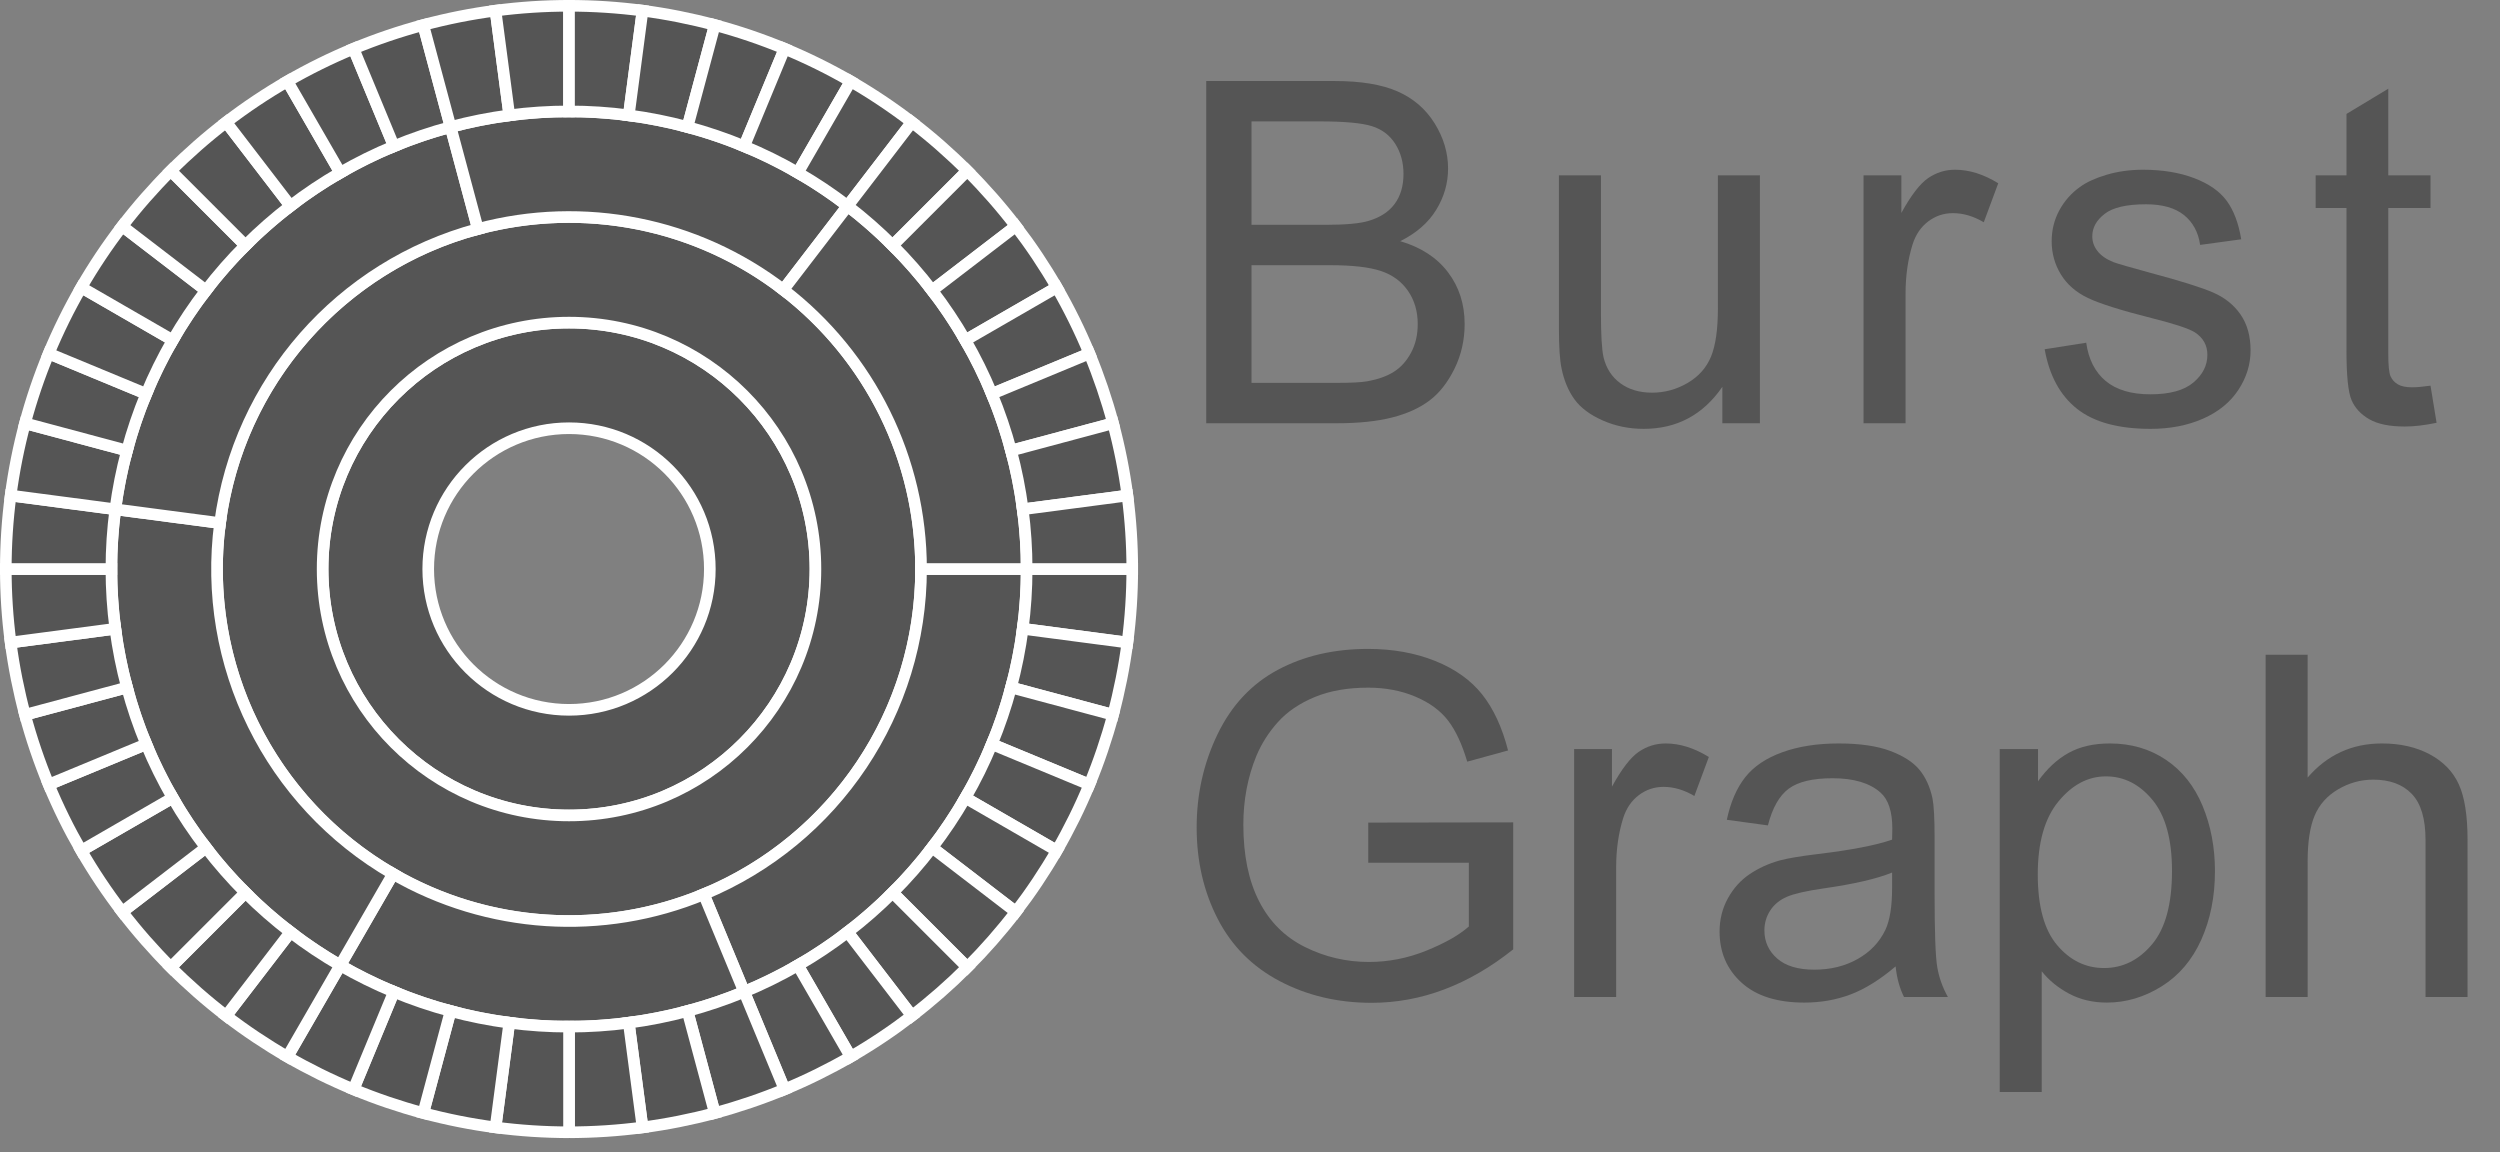 <?xml version="1.0" encoding="utf-8"?>
<!-- Generator: Adobe Illustrator 16.0.3, SVG Export Plug-In . SVG Version: 6.00 Build 0)  -->
<!DOCTYPE svg PUBLIC "-//W3C//DTD SVG 1.1//EN" "http://www.w3.org/Graphics/SVG/1.1/DTD/svg11.dtd">
<svg version="1.1" id="Ebene_1" xmlns="http://www.w3.org/2000/svg" xmlns:xlink="http://www.w3.org/1999/xlink" x="0px" y="0px"
	 width="3660.287px" height="1686.992px" viewBox="1982.635 23.5 3660.287 1686.992"
	 enable-background="new 1982.635 23.5 3660.287 1686.992" xml:space="preserve">
<rect x="1982.635" y="23.5" width="3660.287" height="1686.992" fill="#808080" stroke="none"/>
<path fill="#555555" stroke="#FFFFFF" stroke-width="17" stroke-miterlimit="10" d="M3176.535,856.625
	c0,199.25-161.523,360.772-360.773,360.772s-360.773-161.522-360.773-360.772s161.523-360.774,360.773-360.774
	S3176.535,657.376,3176.535,856.625L3176.535,856.625 M3021.917,856.625c0-113.857-92.3-206.157-206.156-206.157
	s-206.156,92.3-206.156,206.157s92.3,206.156,206.156,206.156S3021.917,970.483,3021.917,856.625L3021.917,856.625z"/>
<path fill="#555555" stroke="#FFFFFF" stroke-width="17" stroke-miterlimit="10" d="M3331.153,856.625
	c0,284.644-230.748,515.391-515.392,515.391s-515.392-230.748-515.392-515.391c0-284.642,230.748-515.391,515.392-515.391
	S3331.153,571.983,3331.153,856.625L3331.153,856.625 M3176.535,856.625c0-199.25-161.523-360.774-360.773-360.774
	s-360.773,161.524-360.773,360.774s161.523,360.772,360.773,360.772S3176.535,1055.875,3176.535,856.625L3176.535,856.625z"/>
<path fill="#555555" stroke="#FFFFFF" stroke-width="17" stroke-miterlimit="10" d="M3331.153,856.625h154.617
	c0,270.992-163.242,515.303-413.606,619.006l-59.17-142.848C3205.581,1253.012,3331.153,1065.083,3331.153,856.625z"/>
<path fill="#555555" stroke="#FFFFFF" stroke-width="17" stroke-miterlimit="10" d="M3012.992,1332.784l59.17,142.848
	c-192.442,79.713-411.014,65.387-591.404-38.762l77.309-133.902C2696.829,1383.083,2864.959,1394.103,3012.992,1332.784z"/>
<path fill="#555555" stroke="#FFFFFF" stroke-width="17" stroke-miterlimit="10" d="M2558.066,1302.967l-77.309,133.902
	c-234.688-135.496-364.645-399.023-329.272-667.698l153.295,20.182C2277.571,996.026,2377.538,1198.739,2558.066,1302.967z"/>
<path fill="#555555" stroke="#FFFFFF" stroke-width="17" stroke-miterlimit="10" d="M2304.78,789.354l-153.295-20.183
	c35.373-268.675,229.106-489.586,490.865-559.725l40.019,149.349C2481.015,412.749,2331.989,582.681,2304.78,789.354z"/>
<path fill="#555555" stroke="#FFFFFF" stroke-width="17" stroke-miterlimit="10" d="M2682.367,358.796l-40.018-149.349
	c201.201-53.912,416.031-11.179,581.286,115.625l-94.125,122.666C3002.393,350.196,2837.138,317.325,2682.367,358.796z"/>
<path fill="#555555" stroke="#FFFFFF" stroke-width="17" stroke-miterlimit="10" d="M3129.511,447.738l94.125-122.666
	c165.255,126.804,262.134,323.255,262.134,531.553h-154.617C3331.153,696.396,3256.63,545.28,3129.511,447.738z"/>
<path fill="#555555" stroke="#FFFFFF" stroke-width="17" stroke-miterlimit="10" d="M3485.77,856.625h154.617
	c0,35.994-2.357,71.949-7.055,107.635l-153.295-20.182C3483.854,915.084,3485.77,885.87,3485.77,856.625z"/>
<path fill="#555555" stroke="#FFFFFF" stroke-width="17" stroke-miterlimit="10" d="M3480.038,944.079l153.295,20.182
	c-4.699,35.687-11.729,71.027-21.045,105.795l-149.349-40.02C3470.508,1001.788,3476.22,973.075,3480.038,944.079z"/>
<path fill="#555555" stroke="#FFFFFF" stroke-width="17" stroke-miterlimit="10" d="M3462.94,1030.036l149.348,40.02
	c-9.314,34.767-20.896,68.888-34.672,102.142l-142.848-59.17C3445.959,1086.008,3455.37,1058.286,3462.94,1030.036z"/>
<path fill="#555555" stroke="#FFFFFF" stroke-width="17" stroke-miterlimit="10" d="M3434.768,1113.026l142.848,59.17
	c-13.773,33.254-29.711,65.569-47.707,96.742l-133.902-77.31C3410.627,1166.303,3423.576,1140.045,3434.768,1113.026z"/>
<path fill="#555555" stroke="#FFFFFF" stroke-width="17" stroke-miterlimit="10" d="M3396.005,1191.629l133.901,77.31
	c-17.996,31.172-38.016,61.131-59.927,89.688l-122.666-94.125C3365.117,1241.299,3381.383,1216.956,3396.005,1191.629z"/>
<path fill="#555555" stroke="#FFFFFF" stroke-width="17" stroke-miterlimit="10" d="M3347.315,1264.5l122.666,94.125
	c-21.912,28.557-45.67,55.646-71.121,81.098l-109.331-109.329C3310.208,1309.713,3329.511,1287.702,3347.315,1264.5z"/>
<path fill="#555555" stroke="#FFFFFF" stroke-width="17" stroke-miterlimit="10" d="M3289.53,1330.393l109.33,109.33
	c-25.451,25.451-52.543,49.211-81.099,71.121l-94.125-122.666C3246.838,1370.375,3268.849,1351.073,3289.53,1330.393z"/>
<path fill="#555555" stroke="#FFFFFF" stroke-width="17" stroke-miterlimit="10" d="M3223.636,1388.178l94.125,122.666
	c-28.556,21.912-58.517,41.933-89.688,59.929l-77.309-133.902C3176.092,1422.247,3200.434,1405.983,3223.636,1388.178z"/>
<path fill="#555555" stroke="#FFFFFF" stroke-width="17" stroke-miterlimit="10" d="M3150.765,1436.87l77.31,133.902
	c-31.172,17.995-63.487,33.934-96.742,47.709l-59.169-142.851C3099.181,1464.44,3125.438,1451.493,3150.765,1436.87z"/>
<path fill="#555555" stroke="#FFFFFF" stroke-width="17" stroke-miterlimit="10" d="M3072.163,1475.631l59.169,142.851
	c-33.254,13.772-67.374,25.354-102.143,34.672l-40.018-149.351C3017.42,1496.235,3045.143,1486.825,3072.163,1475.631z"/>
<path fill="#555555" stroke="#FFFFFF" stroke-width="17" stroke-miterlimit="10" d="M2989.172,1503.803l40.018,149.351
	c-34.768,9.315-70.106,16.346-105.793,21.043l-20.182-153.295C2932.209,1517.084,2960.923,1511.374,2989.172,1503.803z"/>
<path fill="#555555" stroke="#FFFFFF" stroke-width="17" stroke-miterlimit="10" d="M2903.215,1520.901l20.182,153.295
	c-35.687,4.699-71.642,7.055-107.636,7.055v-154.617C2845.006,1526.633,2874.22,1524.719,2903.215,1520.901z"/>
<path fill="#555555" stroke="#FFFFFF" stroke-width="17" stroke-miterlimit="10" d="M2815.761,1526.633v154.617
	c-35.994,0-71.949-2.354-107.636-7.055l20.182-153.296C2757.302,1524.719,2786.516,1526.633,2815.761,1526.633z"/>
<path fill="#555555" stroke="#FFFFFF" stroke-width="17" stroke-miterlimit="10" d="M2728.307,1520.901l-20.182,153.295
	c-35.687-4.697-71.025-11.728-105.793-21.043l40.018-149.351C2670.599,1511.374,2699.313,1517.084,2728.307,1520.901z"/>
<path fill="#555555" stroke="#FFFFFF" stroke-width="17" stroke-miterlimit="10" d="M2642.35,1503.803l-40.018,149.351
	c-34.769-9.316-68.889-20.898-102.143-34.672l59.169-142.851C2586.379,1486.825,2614.102,1496.235,2642.35,1503.803z"/>
<path fill="#555555" stroke="#FFFFFF" stroke-width="17" stroke-miterlimit="10" d="M2559.36,1475.631l-59.168,142.851
	c-33.256-13.775-65.571-29.714-96.742-47.709l77.309-133.902C2506.084,1451.493,2532.341,1464.44,2559.36,1475.631z"/>
<path fill="#555555" stroke="#FFFFFF" stroke-width="17" stroke-miterlimit="10" d="M2480.757,1436.87l-77.31,133.902
	c-31.172-17.996-61.132-38.017-89.688-59.929l94.125-122.666C2431.088,1405.983,2455.43,1422.247,2480.757,1436.87z"/>
<path fill="#555555" stroke="#FFFFFF" stroke-width="17" stroke-miterlimit="10" d="M2407.886,1388.178l-94.125,122.666
	c-28.556-21.91-55.646-45.67-81.099-71.121l109.331-109.329C2362.673,1351.073,2384.684,1370.375,2407.886,1388.178z"/>
<path fill="#555555" stroke="#FFFFFF" stroke-width="17" stroke-miterlimit="10" d="M2341.994,1330.393l-109.332,109.33
	c-25.45-25.451-49.209-52.541-71.121-81.098l122.666-94.125C2302.011,1287.702,2321.315,1309.713,2341.994,1330.393z"/>
<path fill="#555555" stroke="#FFFFFF" stroke-width="17" stroke-miterlimit="10" d="M2284.208,1264.5l-122.666,94.125
	c-21.911-28.557-41.931-58.516-59.927-89.688l133.901-77.309C2250.139,1216.956,2266.405,1241.299,2284.208,1264.5z"/>
<path fill="#555555" stroke="#FFFFFF" stroke-width="17" stroke-miterlimit="10" d="M2235.517,1191.629l-133.901,77.31
	c-17.998-31.173-33.935-63.488-47.709-96.742l142.849-59.17C2207.946,1140.045,2220.895,1166.303,2235.517,1191.629z"/>
<path fill="#555555" stroke="#FFFFFF" stroke-width="17" stroke-miterlimit="10" d="M2196.754,1113.026l-142.848,59.17
	c-13.774-33.254-25.356-67.375-34.672-102.142l149.348-40.02C2176.153,1058.286,2185.563,1086.008,2196.754,1113.026z"/>
<path fill="#555555" stroke="#FFFFFF" stroke-width="17" stroke-miterlimit="10" d="M2168.583,1030.036l-149.349,40.02
	c-9.315-34.768-16.346-70.108-21.045-105.795l153.295-20.182C2155.302,973.075,2161.014,1001.788,2168.583,1030.036z"/>
<path fill="#555555" stroke="#FFFFFF" stroke-width="17" stroke-miterlimit="10" d="M2151.485,944.079L1998.19,964.26
	c-4.697-35.686-7.055-71.641-7.055-107.635h154.617C2145.752,885.87,2147.668,915.084,2151.485,944.079z"/>
<path fill="#555555" stroke="#FFFFFF" stroke-width="17" stroke-miterlimit="10" d="M2145.752,856.625h-154.617
	c0-35.994,2.357-71.949,7.055-107.635l153.295,20.182C2147.668,798.167,2145.752,827.381,2145.752,856.625z"/>
<path fill="#555555" stroke="#FFFFFF" stroke-width="17" stroke-miterlimit="10" d="M2151.485,769.172L1998.19,748.99
	c4.699-35.687,11.729-71.026,21.045-105.794l149.349,40.019C2161.014,711.463,2155.302,740.177,2151.485,769.172z"/>
<path fill="#555555" stroke="#FFFFFF" stroke-width="17" stroke-miterlimit="10" d="M2168.583,683.215l-149.349-40.019
	c9.315-34.768,20.897-68.889,34.672-102.143l142.849,59.17C2185.563,627.243,2176.153,654.966,2168.583,683.215z"/>
<path fill="#555555" stroke="#FFFFFF" stroke-width="17" stroke-miterlimit="10" d="M2196.754,600.225l-142.848-59.17
	c13.773-33.254,29.711-65.569,47.707-96.741l133.902,77.309C2220.895,546.948,2207.946,573.206,2196.754,600.225z"/>
<path fill="#555555" stroke="#FFFFFF" stroke-width="17" stroke-miterlimit="10" d="M2235.517,521.621l-133.901-77.31
	c17.996-31.171,38.016-61.131,59.927-89.688l122.666,94.125C2266.405,471.952,2250.139,496.294,2235.517,521.621z"/>
<path fill="#555555" stroke="#FFFFFF" stroke-width="17" stroke-miterlimit="10" d="M2284.208,448.75l-122.666-94.125
	c21.912-28.556,45.67-55.646,71.121-81.098l109.331,109.332C2321.315,403.537,2302.011,425.549,2284.208,448.75z"/>
<path fill="#555555" stroke="#FFFFFF" stroke-width="17" stroke-miterlimit="10" d="M2341.994,382.858l-109.332-109.332
	c25.452-25.452,52.543-49.209,81.1-71.121l94.125,122.666C2384.684,342.876,2362.673,362.179,2341.994,382.858z"/>
<path fill="#555555" stroke="#FFFFFF" stroke-width="17" stroke-miterlimit="10" d="M2407.886,325.072l-94.125-122.666
	c28.556-21.912,58.517-41.931,89.688-59.927l77.309,133.902C2455.43,291.004,2431.088,307.269,2407.886,325.072z"/>
<path fill="#555555" stroke="#FFFFFF" stroke-width="17" stroke-miterlimit="10" d="M2480.757,276.381l-77.31-133.902
	c31.172-17.997,63.487-33.934,96.742-47.708l59.169,142.848C2532.341,248.81,2506.084,261.759,2480.757,276.381z"/>
<path fill="#555555" stroke="#FFFFFF" stroke-width="17" stroke-miterlimit="10" d="M2559.36,237.619l-59.168-142.848
	c33.254-13.774,67.373-25.357,102.142-34.672l40.019,149.349C2614.102,217.017,2586.379,226.427,2559.36,237.619z"/>
<path fill="#555555" stroke="#FFFFFF" stroke-width="17" stroke-miterlimit="10" d="M2642.35,209.447l-40.018-149.349
	c34.768-9.316,70.106-16.346,105.793-21.044l20.182,153.294C2699.313,196.167,2670.599,201.878,2642.35,209.447z"/>
<path fill="#555555" stroke="#FFFFFF" stroke-width="17" stroke-miterlimit="10" d="M2728.307,192.349l-20.182-153.294
	c35.687-4.698,71.642-7.055,107.636-7.055v154.617C2786.516,186.617,2757.302,188.532,2728.307,192.349z"/>
<path fill="#555555" stroke="#FFFFFF" stroke-width="17" stroke-miterlimit="10" d="M2815.761,186.617V32
	c35.994,0,71.949,2.356,107.636,7.055l-20.182,153.294C2874.22,188.532,2845.006,186.617,2815.761,186.617z"/>
<path fill="#555555" stroke="#FFFFFF" stroke-width="17" stroke-miterlimit="10" d="M2903.215,192.349l20.182-153.294
	c35.687,4.698,71.025,11.729,105.793,21.044l-40.018,149.349C2960.923,201.878,2932.209,196.167,2903.215,192.349z"/>
<path fill="#555555" stroke="#FFFFFF" stroke-width="17" stroke-miterlimit="10" d="M2989.172,209.447l40.018-149.349
	c34.769,9.315,68.889,20.898,102.143,34.672l-59.169,142.848C3045.143,226.427,3017.42,217.017,2989.172,209.447z"/>
<path fill="#555555" stroke="#FFFFFF" stroke-width="17" stroke-miterlimit="10" d="M3072.163,237.619l59.169-142.848
	c33.255,13.774,65.57,29.711,96.742,47.708l-77.31,133.902C3125.438,261.759,3099.181,248.81,3072.163,237.619z"/>
<path fill="#555555" stroke="#FFFFFF" stroke-width="17" stroke-miterlimit="10" d="M3150.765,276.381l77.31-133.902
	c31.172,17.997,61.132,38.016,89.688,59.927l-94.125,122.666C3200.434,307.269,3176.092,291.004,3150.765,276.381z"/>
<path fill="#555555" stroke="#FFFFFF" stroke-width="17" stroke-miterlimit="10" d="M3223.636,325.072l94.125-122.666
	c28.556,21.912,55.646,45.669,81.099,71.121l-109.331,109.332C3268.849,362.179,3246.838,342.876,3223.636,325.072z"/>
<path fill="#555555" stroke="#FFFFFF" stroke-width="17" stroke-miterlimit="10" d="M3289.53,382.858l109.33-109.332
	c25.451,25.451,49.209,52.542,71.121,81.098l-122.666,94.125C3329.511,425.549,3310.208,403.537,3289.53,382.858z"/>
<path fill="#555555" stroke="#FFFFFF" stroke-width="17" stroke-miterlimit="10" d="M3347.315,448.75l122.666-94.125
	c21.911,28.557,41.93,58.517,59.928,89.688l-133.902,77.309C3381.383,496.294,3365.117,471.952,3347.315,448.75z"/>
<path fill="#555555" stroke="#FFFFFF" stroke-width="17" stroke-miterlimit="10" d="M3396.005,521.621l133.901-77.31
	c17.998,31.173,33.935,63.488,47.709,96.742l-142.849,59.17C3423.576,573.206,3410.627,546.948,3396.005,521.621z"/>
<path fill="#555555" stroke="#FFFFFF" stroke-width="17" stroke-miterlimit="10" d="M3434.768,600.225l142.848-59.17
	c13.774,33.254,25.356,67.375,34.673,102.143l-149.349,40.019C3455.37,654.966,3445.959,627.243,3434.768,600.225z"/>
<path fill="#555555" stroke="#FFFFFF" stroke-width="17" stroke-miterlimit="10" d="M3462.94,683.215l149.348-40.019
	c9.316,34.768,16.347,70.107,21.045,105.794l-153.295,20.182C3476.22,740.177,3470.508,711.463,3462.94,683.215z"/>
<path fill="#555555" stroke="#FFFFFF" stroke-width="17" stroke-miterlimit="10" d="M3480.038,769.172l153.295-20.182
	c4.696,35.687,7.055,71.642,7.055,107.635H3485.77C3485.77,827.381,3483.854,798.167,3480.038,769.172z"/>
<g>
	<path fill="#555555" d="M3748.684,643.197V142.123h187.988c38.281,0,68.984,5.074,92.114,15.21
		c23.125,10.142,41.24,25.752,54.346,46.826c13.1,21.079,19.653,43.125,19.653,66.138c0,21.421-5.811,41.587-17.431,60.498
		c-11.621,18.917-29.17,34.18-52.637,45.801c30.303,8.887,53.604,24.043,69.897,45.459c16.289,21.421,24.438,46.714,24.438,75.879
		c0,23.472-4.956,45.288-14.868,65.454s-22.163,35.718-36.743,46.655c-14.585,10.938-32.871,19.199-54.858,24.78
		c-21.992,5.586-48.936,8.374-80.835,8.374H3748.684z M3814.992,352.669h108.35c29.395,0,50.469-1.933,63.232-5.811
		c16.86-5.009,29.565-13.33,38.11-24.951s12.817-26.201,12.817-43.75c0-16.63-3.989-31.274-11.963-43.921
		c-7.979-12.646-19.37-21.304-34.18-25.977c-14.814-4.667-40.22-7.007-76.221-7.007h-100.146V352.669z M3814.992,584.066h124.756
		c21.416,0,36.455-0.796,45.117-2.393c15.264-2.734,28.027-7.29,38.281-13.672c10.254-6.376,18.682-15.664,25.293-27.856
		c6.606-12.187,9.912-26.26,9.912-42.212c0-18.681-4.785-34.917-14.355-48.706c-9.57-13.784-22.847-23.466-39.819-29.053
		c-16.978-5.581-41.416-8.374-73.315-8.374h-115.869V584.066z"/>
	<path fill="#555555" d="M4504.342,643.197v-53.32c-28.257,41.016-66.65,61.523-115.186,61.523
		c-21.421,0-41.416-4.102-59.985-12.305c-18.574-8.203-32.358-18.51-41.357-30.933c-9.004-12.417-15.327-27.627-18.97-45.63
		c-2.51-12.075-3.76-31.216-3.76-57.422V280.208h61.523v201.318c0,32.129,1.25,53.78,3.76,64.941
		c3.872,16.182,12.075,28.882,24.609,38.11c12.529,9.229,28.027,13.843,46.484,13.843s35.771-4.727,51.953-14.185
		c16.177-9.453,27.627-22.329,34.351-38.623c6.719-16.289,10.083-39.932,10.083-70.923V280.208h61.523v362.988H4504.342z"/>
	<path fill="#555555" d="M4711.074,643.197V280.208h55.371v55.029c14.126-25.747,27.173-42.725,39.136-50.928
		s25.122-12.305,39.478-12.305c20.732,0,41.812,6.612,63.232,19.824l-21.191,57.08c-15.039-8.887-30.078-13.33-45.117-13.33
		c-13.447,0-25.522,4.048-36.23,12.134c-10.713,8.091-18.345,19.312-22.9,33.667c-6.836,21.875-10.254,45.801-10.254,71.777v190.039
		H4711.074z"/>
	<path fill="#555555" d="M4976.254,534.847l60.84-9.57c3.418,24.385,12.93,43.066,28.54,56.055
		c15.605,12.988,37.427,19.482,65.454,19.482c28.252,0,49.219-5.752,62.891-17.261c13.672-11.503,20.508-25.004,20.508-40.503
		c0-13.896-6.04-24.833-18.115-32.813c-8.433-5.469-29.395-12.417-62.891-20.85c-45.117-11.392-76.392-21.245-93.823-29.565
		c-17.432-8.315-30.649-19.824-39.648-34.521c-9.004-14.697-13.501-30.933-13.501-48.706c0-16.177,3.701-31.157,11.108-44.946
		c7.402-13.784,17.485-25.234,30.249-34.351c9.57-7.06,22.612-13.042,39.136-17.944c16.519-4.897,34.233-7.349,53.149-7.349
		c28.481,0,53.491,4.102,75.024,12.305s37.427,19.312,47.681,33.325s17.314,32.759,21.191,56.226l-60.156,8.203
		c-2.734-18.681-10.654-33.267-23.755-43.75c-13.105-10.478-31.616-15.723-55.542-15.723c-28.257,0-48.423,4.673-60.498,14.014
		c-12.08,9.346-18.115,20.284-18.115,32.813c0,7.979,2.505,15.157,7.52,21.533c5.01,6.612,12.871,12.081,23.584,16.406
		c6.152,2.28,24.268,7.52,54.346,15.723c43.521,11.621,73.882,21.138,91.089,28.54c17.202,7.407,30.703,18.174,40.503,32.3
		c9.795,14.131,14.697,31.675,14.697,52.637c0,20.508-5.981,39.819-17.944,57.935s-29.224,32.129-51.782,42.041
		s-48.081,14.868-76.563,14.868c-47.168,0-83.115-9.794-107.837-29.395C4998.866,602.411,4983.09,573.358,4976.254,534.847z"/>
	<path fill="#555555" d="M5541.189,588.167l8.887,54.346c-17.319,3.642-32.813,5.469-46.484,5.469
		c-22.334,0-39.648-3.536-51.953-10.596s-20.967-16.348-25.977-27.856c-5.015-11.503-7.52-35.718-7.52-72.632V328.06h-45.117
		v-47.852h45.117v-89.893l61.182-36.914v126.807h61.865v47.852h-61.865v212.256c0,17.549,1.079,28.829,3.247,33.838
		c2.163,5.015,5.693,9.004,10.596,11.963c4.897,2.964,11.904,4.443,21.021,4.443C5521.023,590.56,5530.022,589.764,5541.189,588.167
		z"/>
	<path fill="#555555" d="M3985.891,1286.664v-58.789l212.256-0.342v185.938c-32.588,25.977-66.196,45.518-100.83,58.618
		c-34.638,13.101-70.185,19.653-106.64,19.653c-49.219,0-93.94-10.537-134.155-31.616c-40.22-21.074-70.581-51.553-91.089-91.431
		c-20.508-39.873-30.762-84.424-30.762-133.643c0-48.76,10.195-94.277,30.591-136.548c20.391-42.265,49.731-73.657,88.013-94.165
		s82.373-30.762,132.275-30.762c36.23,0,68.984,5.869,98.267,17.603c29.277,11.739,52.236,28.086,68.872,49.048
		c16.631,20.967,29.277,48.311,37.939,82.031l-59.814,16.406c-7.52-25.518-16.865-45.571-28.027-60.156
		c-11.167-14.58-27.119-26.26-47.851-35.034c-20.737-8.769-43.75-13.159-69.043-13.159c-30.308,0-56.514,4.614-78.613,13.843
		c-22.104,9.229-39.937,21.362-53.491,36.401c-13.56,15.039-24.097,31.563-31.616,49.561c-12.764,30.991-19.141,64.6-19.141,100.83
		c0,44.663,7.69,82.031,23.071,112.109s37.769,52.412,67.163,66.992c29.395,14.585,60.61,21.875,93.652,21.875
		c28.711,0,56.738-5.522,84.082-16.577c27.344-11.05,48.076-22.842,62.207-35.376v-93.311H3985.891z"/>
	<path fill="#555555" d="M4287.355,1483.197v-362.988h55.371v55.029c14.126-25.747,27.173-42.725,39.136-50.928
		s25.122-12.305,39.478-12.305c20.732,0,41.812,6.611,63.232,19.824l-21.191,57.08c-15.039-8.887-30.078-13.33-45.117-13.33
		c-13.447,0-25.522,4.048-36.23,12.134c-10.713,8.091-18.345,19.312-22.9,33.667c-6.836,21.875-10.254,45.801-10.254,71.777v190.039
		H4287.355z"/>
	<path fill="#555555" d="M4758.01,1438.422c-22.788,19.37-44.722,33.042-65.796,41.016c-21.079,7.974-43.696,11.963-67.847,11.963
		c-39.878,0-70.527-9.741-91.943-29.224c-21.421-19.482-32.129-44.375-32.129-74.683c0-17.773,4.043-34.009,12.134-48.706
		c8.086-14.697,18.682-26.489,31.787-35.376c13.101-8.887,27.856-15.605,44.263-20.166c12.075-3.188,30.303-6.265,54.688-9.229
		c49.673-5.923,86.245-12.988,109.717-21.191c0.225-8.428,0.342-13.784,0.342-16.064c0-25.063-5.811-42.725-17.432-52.979
		c-15.723-13.896-39.082-20.85-70.068-20.85c-28.94,0-50.303,5.073-64.087,15.21c-13.789,10.142-23.984,28.086-30.591,53.833
		l-60.156-8.203c5.469-25.747,14.468-46.538,27.002-62.378c12.529-15.835,30.645-28.027,54.346-36.572
		c23.696-8.545,51.152-12.817,82.373-12.817c30.986,0,56.167,3.647,75.537,10.938c19.365,7.295,33.608,16.465,42.725,27.515
		c9.111,11.055,15.493,25.01,19.141,41.87c2.051,10.483,3.076,29.395,3.076,56.738v82.031c0,57.197,1.309,93.369,3.931,108.521
		c2.617,15.156,7.803,29.683,15.552,43.579h-64.258C4763.933,1470.438,4759.831,1455.512,4758.01,1438.422z M4752.883,1301.02
		c-22.334,9.116-55.83,16.865-100.488,23.242c-25.293,3.647-43.184,7.749-53.662,12.305c-10.483,4.561-18.574,11.226-24.268,19.995
		c-5.698,8.774-8.545,18.516-8.545,29.224c0,16.406,6.206,30.078,18.628,41.016c12.417,10.938,30.591,16.406,54.517,16.406
		c23.696,0,44.775-5.181,63.232-15.552c18.457-10.366,32.012-24.551,40.674-42.554c6.606-13.896,9.912-34.404,9.912-61.523V1301.02z
		"/>
	<path fill="#555555" d="M4910.451,1622.309v-502.1h56.055v47.168c13.213-18.457,28.14-32.3,44.775-41.528
		c16.631-9.229,36.797-13.843,60.498-13.843c30.986,0,58.33,7.979,82.031,23.926c23.696,15.952,41.582,38.452,53.662,67.505
		c12.075,29.053,18.115,60.898,18.115,95.532c0,37.144-6.665,70.581-19.995,100.317s-32.7,52.524-58.105,68.359
		c-25.41,15.835-52.124,23.755-80.151,23.755c-20.508,0-38.911-4.331-55.2-12.988c-16.294-8.657-29.683-19.595-40.161-32.813
		v176.709H4910.451z M4966.164,1303.754c0,46.714,9.453,81.235,28.369,103.564c18.911,22.334,41.812,33.496,68.701,33.496
		c27.344,0,50.757-11.563,70.239-34.692c19.482-23.125,29.224-58.96,29.224-107.495c0-46.255-9.517-80.889-28.54-103.906
		c-19.028-23.013-41.758-34.521-68.188-34.521c-26.206,0-49.39,12.251-69.556,36.743
		C4976.247,1221.439,4966.164,1257.045,4966.164,1303.754z"/>
	<path fill="#555555" d="M5299.758,1483.197V982.123h61.523v179.785c28.711-33.267,64.941-49.902,108.691-49.902
		c26.885,0,50.244,5.298,70.068,15.894s34.009,25.239,42.554,43.921c8.545,18.687,12.817,45.801,12.817,81.348v230.029h-61.523
		v-230.029c0-30.762-6.665-53.149-19.995-67.163s-32.188-21.021-56.567-21.021c-18.232,0-35.376,4.731-51.44,14.185
		c-16.064,9.458-27.515,22.275-34.351,38.452c-6.836,16.182-10.254,38.511-10.254,66.992v198.584H5299.758z"/>
</g>
</svg>
